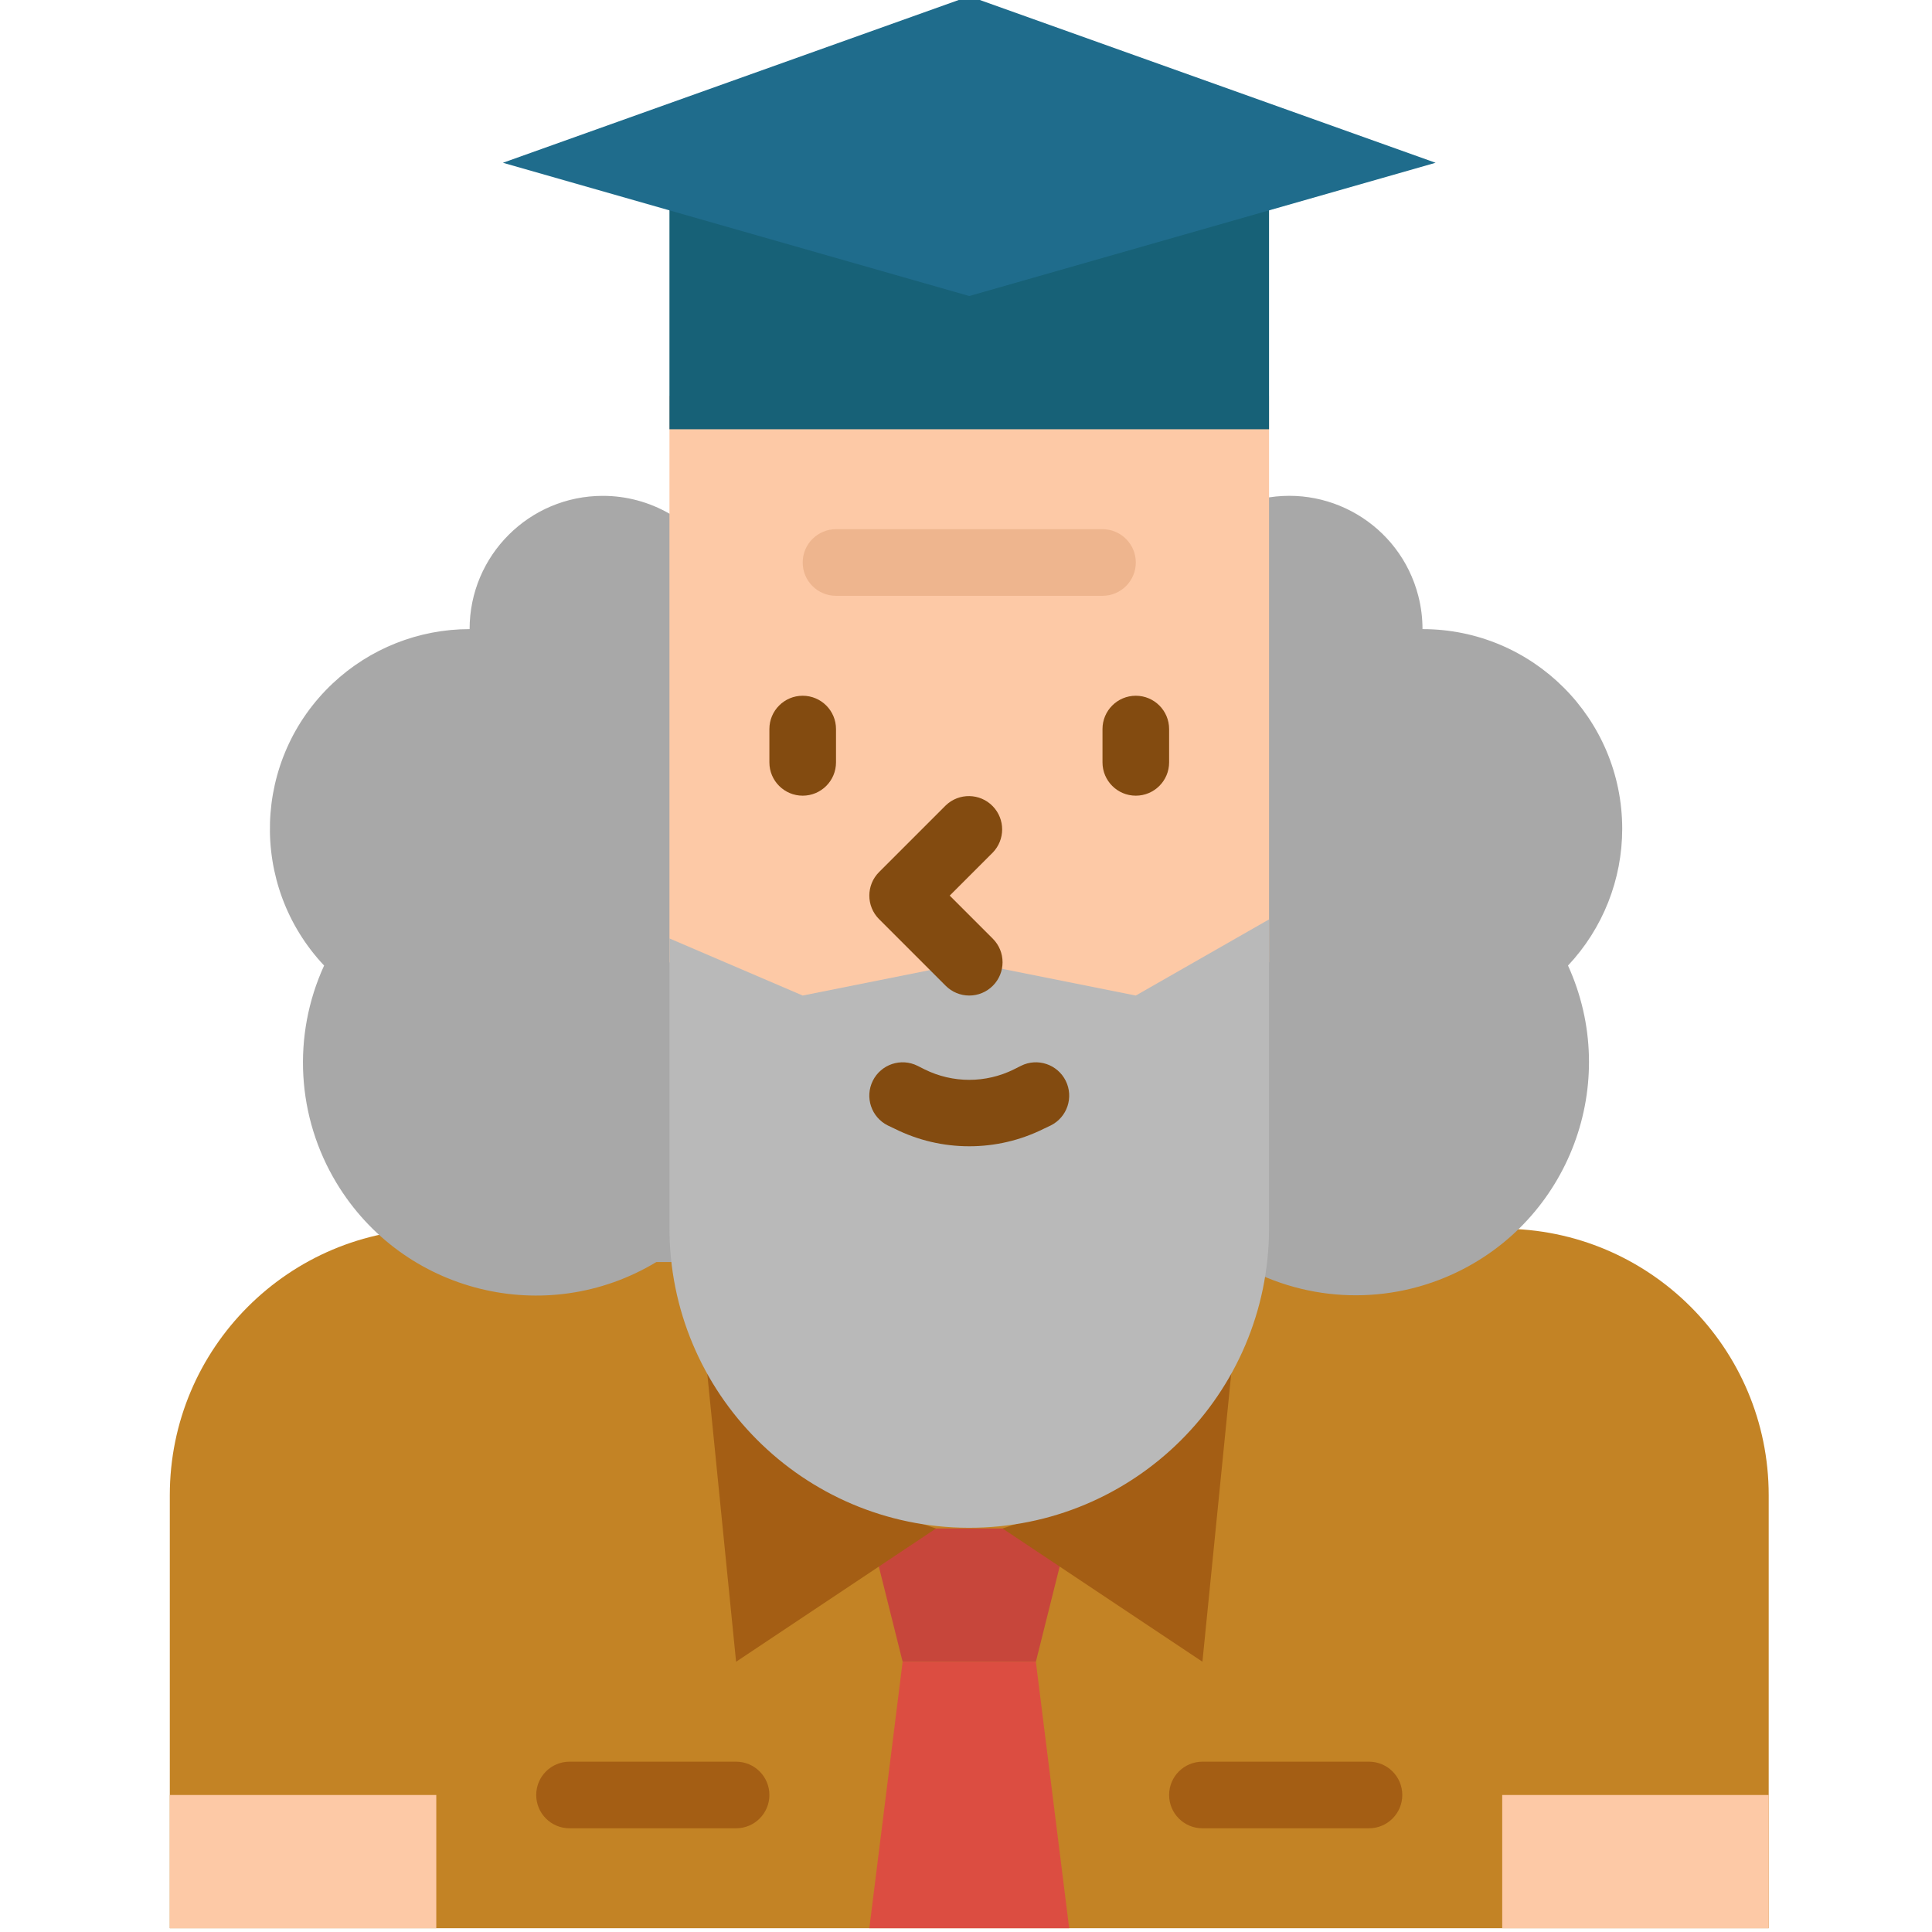 <svg height="511pt" viewBox="-44 1 511 512" width="511pt" xmlns="http://www.w3.org/2000/svg"><path d="m256.5 326.621h97.102c39.004 0 70.621 31.617 70.621 70.621v114.758h-423.723v-114.758c0-39.004 31.617-70.621 70.621-70.621zm0 0" fill="#c38325"/><path d="m288.34 133.527c18.883-4.875 38.141 6.477 43.016 25.359.746 2.887 1.125 5.855 1.121 8.836 29.227-.004 52.918 23.68 52.926 52.902.004 13.477-5.137 26.441-14.363 36.258 14.129 31.062.406 67.703-30.66 81.836-18.504 8.418-39.965 7.195-57.395-3.27h-153.539c-29.199 17.621-67.152 8.238-84.773-20.957-10.551-17.48-11.781-39.047-3.281-57.609-20.02-21.289-18.988-54.777 2.301-74.793 9.816-9.23 22.781-14.367 36.258-14.367-.004-19.5 15.801-35.312 35.301-35.316 6.199 0 12.293 1.629 17.664 4.73zm0 0" fill="#a8a8a8"/><path d="m132.914 256v-150.07h158.895v150.07l-35.309 17.656h-97.102zm0 0" fill="#fdc9a6"/><path d="m132.914 52.965h158.895v61.793h-158.895zm0 0" fill="#176177"/><path d="m212.363 0-123.586 44.137 123.586 35.312 123.586-35.312zm0 0" fill="#1f6c8c"/><path d="m168.223 211.863c-4.875 0-8.828-3.953-8.828-8.828v-8.828c0-4.875 3.953-8.828 8.828-8.828s8.828 3.953 8.828 8.828v8.828c0 4.875-3.953 8.828-8.828 8.828zm0 0" fill="#834b10"/><path d="m256.5 211.863c-4.875 0-8.828-3.953-8.828-8.828v-8.828c0-4.875 3.953-8.828 8.828-8.828s8.828 3.953 8.828 8.828v8.828c0 4.875-3.953 8.828-8.828 8.828zm0 0" fill="#834b10"/><path d="m247.672 158.898h-70.621c-4.875 0-8.828-3.953-8.828-8.828s3.953-8.828 8.828-8.828h70.621c4.875 0 8.828 3.953 8.828 8.828s-3.953 8.828-8.828 8.828zm0 0" fill="#eeb58e"/><path d="m230.016 441.379h-35.309l-8.828-35.309h52.965zm0 0" fill="#c7463b"/><path d="m238.844 512h-52.965l8.828-70.621h35.309zm0 0" fill="#dc4d41"/><path d="m318.293 485.516h-44.137c-4.875 0-8.828-3.949-8.828-8.824 0-4.879 3.953-8.828 8.828-8.828h44.137c4.875 0 8.828 3.949 8.828 8.828 0 4.875-3.953 8.824-8.828 8.824zm0 0" fill="#a45e14"/><path d="m150.57 485.516h-44.141c-4.875 0-8.828-3.949-8.828-8.824 0-4.879 3.953-8.828 8.828-8.828h44.141c4.875 0 8.828 3.949 8.828 8.828 0 4.875-3.953 8.824-8.828 8.824zm0 0" fill="#a45e14"/><path d="m.5 476.691h70.621v35.309h-70.621zm0 0" fill="#fdc9a6"/><path d="m353.602 476.691h70.621v35.309h-70.621zm0 0" fill="#fdc9a6"/><path d="m177.051 397.242-35.309-44.141 8.828 88.277 52.965-35.309zm0 0" fill="#a45e14"/><path d="m247.672 397.242 35.312-44.141-8.828 88.277-52.965-35.309zm0 0" fill="#a45e14"/><path d="m256.5 264.828-44.137-8.828-44.141 8.828-35.309-15.133v76.547c-.105 43.879 35.379 79.531 79.258 79.637 43.879.105 79.535-35.379 79.637-79.258v-81.973zm0 0" fill="#b9b9b9"/><g fill="#834b10"><path d="m212.363 304.773c-6.852.008-13.609-1.578-19.738-4.637l-1.863-.883c-4.363-2.18-6.133-7.48-3.957-11.844 2.18-4.363 7.484-6.137 11.848-3.957l1.863.938c7.461 3.707 16.23 3.707 23.691 0l1.863-.938c4.363-2.18 9.668-.406 11.848 3.957 2.18 4.363.41 9.664-3.953 11.844l-1.863.883c-6.133 3.059-12.891 4.645-19.738 4.637zm0 0"/><path d="m212.363 264.828c-2.344 0-4.586-.93-6.242-2.586l-17.656-17.656c-3.445-3.445-3.445-9.035 0-12.48l17.656-17.656c3.508-3.387 9.094-3.289 12.48.215 3.305 3.422 3.305 8.844 0 12.266l-11.414 11.414 11.414 11.414c3.449 3.449 3.449 9.039 0 12.484-1.656 1.656-3.898 2.586-6.238 2.586zm0 0"/></g></svg>